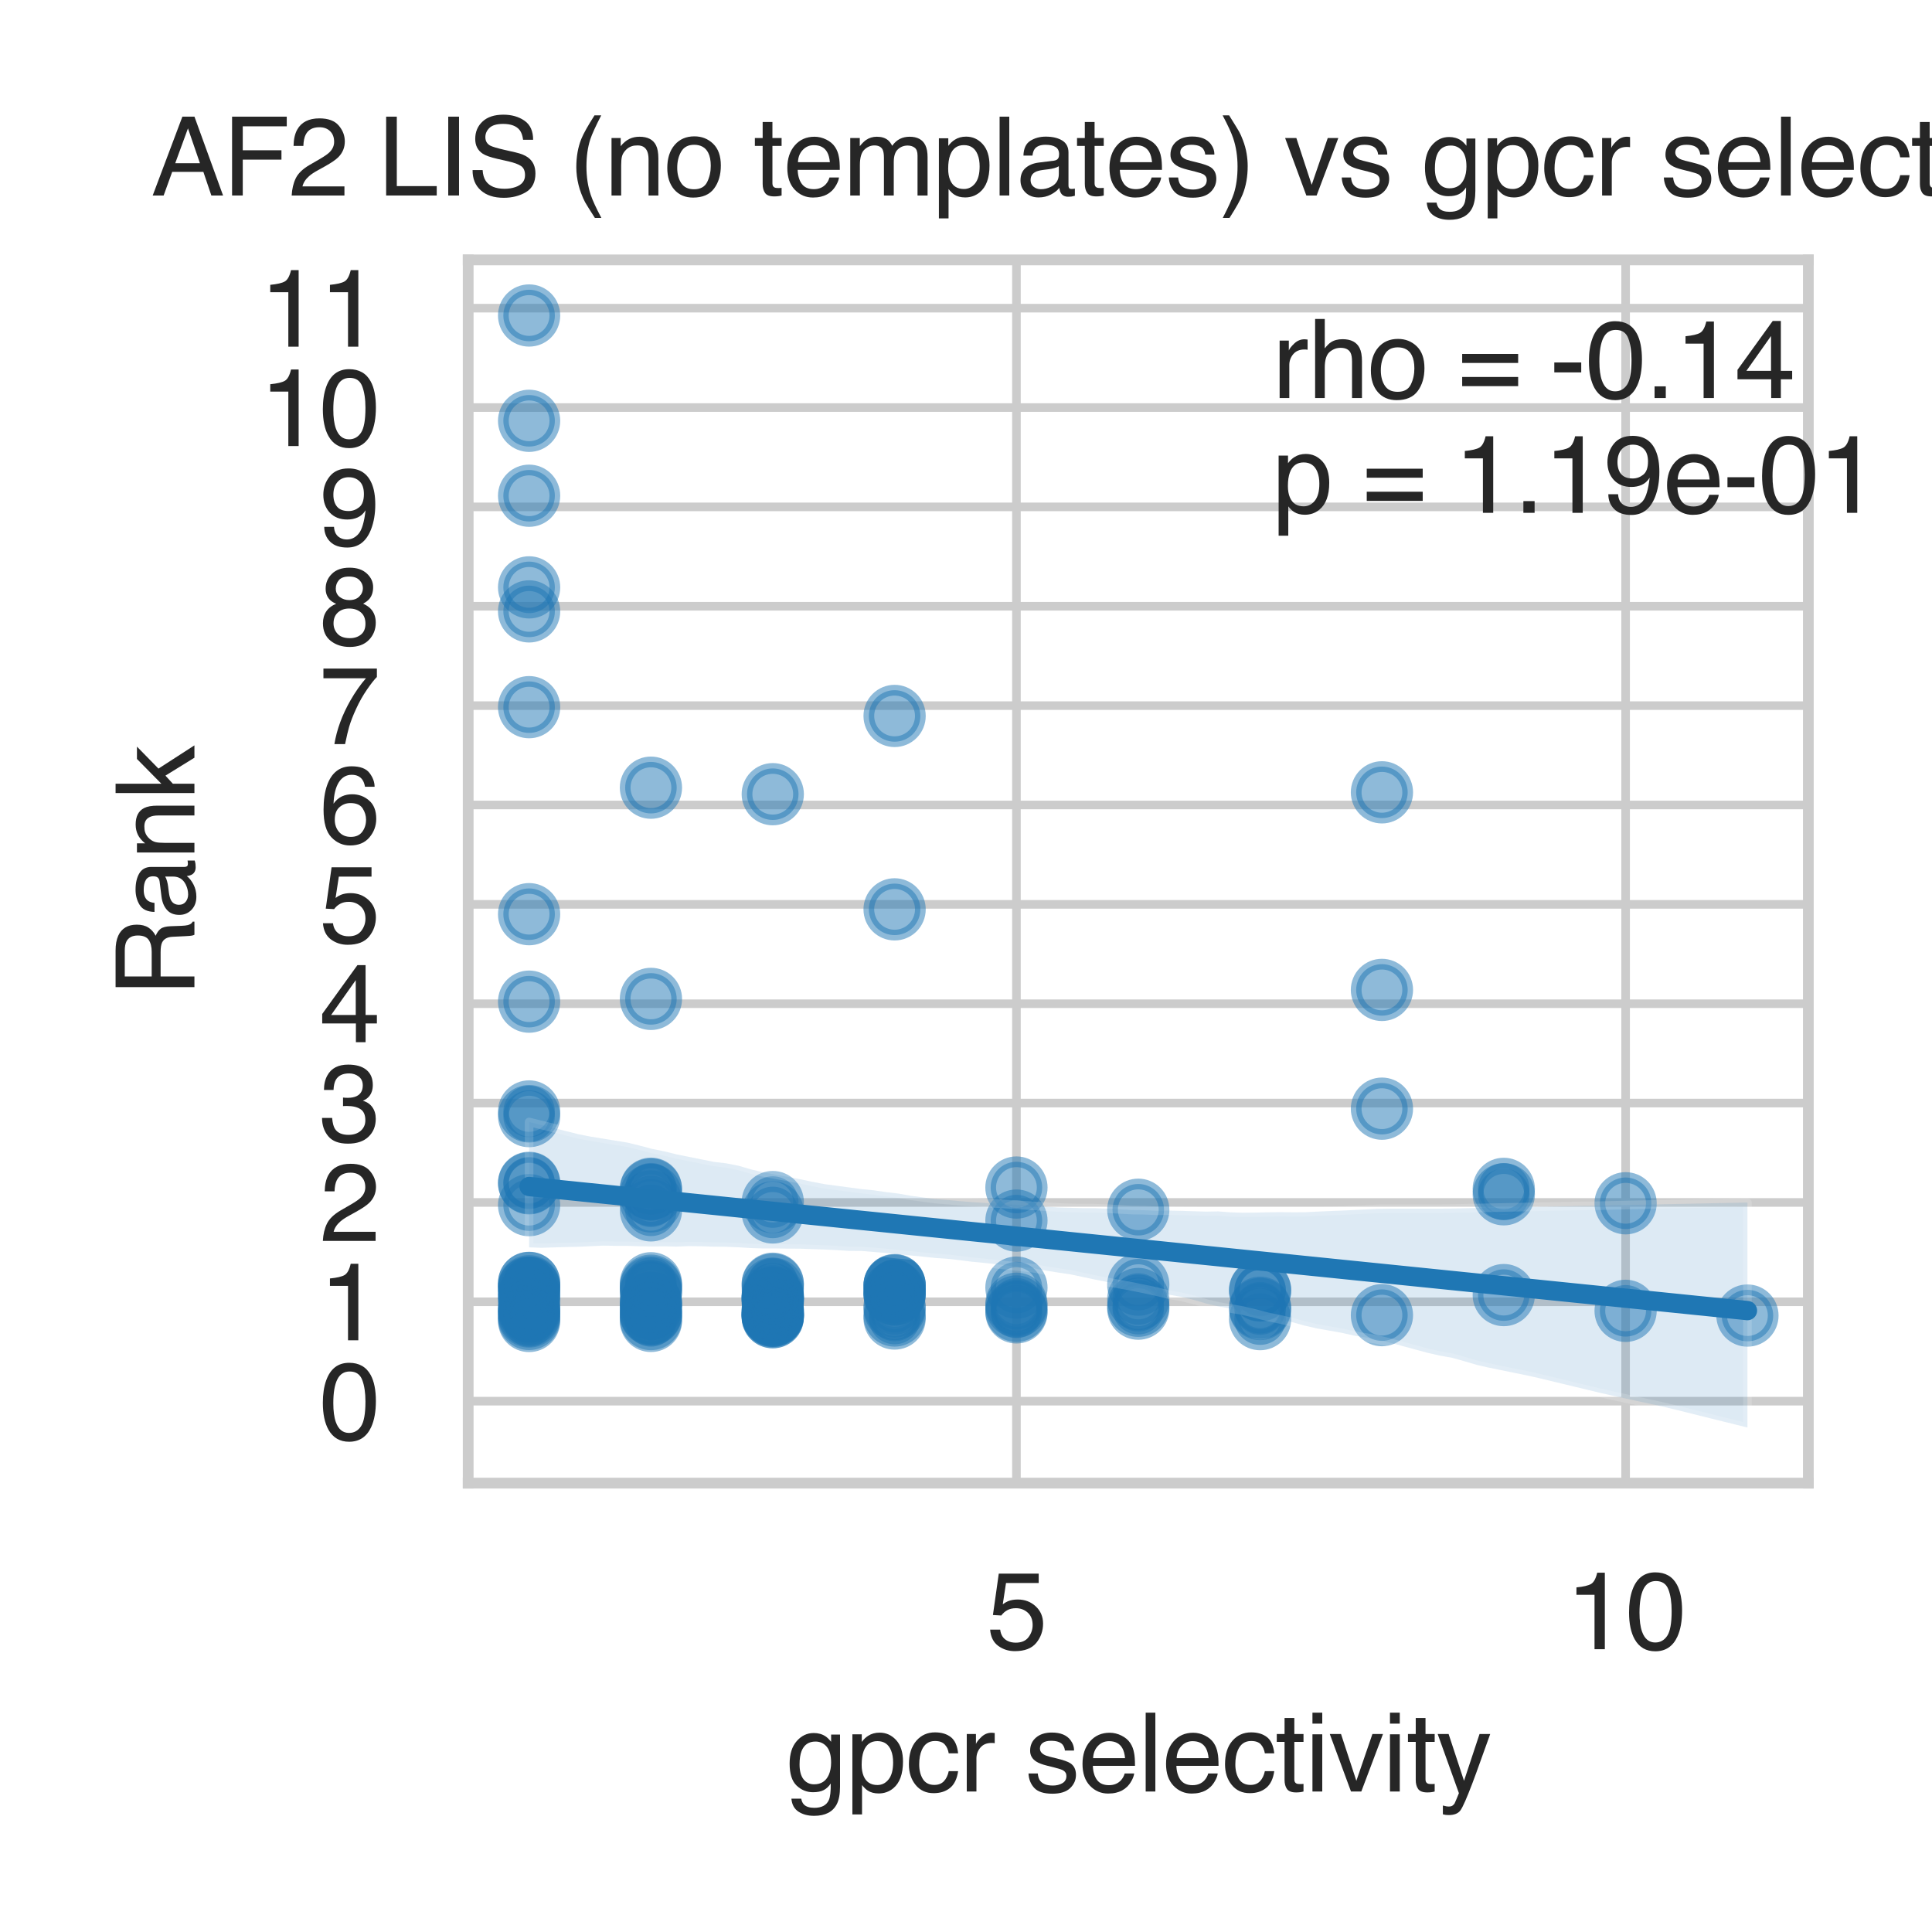 <?xml version="1.0" encoding="utf-8" standalone="no"?>
<!DOCTYPE svg PUBLIC "-//W3C//DTD SVG 1.1//EN"
  "http://www.w3.org/Graphics/SVG/1.1/DTD/svg11.dtd">
<svg xmlns:xlink="http://www.w3.org/1999/xlink" width="180pt" height="180pt" viewBox="0 0 180 180" xmlns="http://www.w3.org/2000/svg" version="1.1">
 <defs>
  <style type="text/css">*{stroke-linejoin: round; stroke-linecap: butt}</style>
 </defs>
 <g id="figure_1">
  <g id="patch_1">
   <path d="M 0 180 
L 180 180 
L 180 0 
L 0 0 
z
" style="fill: #ffffff"/>
  </g>
  <g id="axes_1">
   <g id="patch_2">
    <path d="M 43.62 138.18 
L 168.48 138.18 
L 168.48 24.214 
L 43.62 24.214 
z
" style="fill: #ffffff"/>
   </g>
   <g id="matplotlib.axis_1">
    <g id="xtick_1">
     <g id="line2d_1">
      <path d="M 94.699 138.18 
L 94.699 24.214 
" clip-path="url(#pa10f8cf3ff)" style="fill: none; stroke: #cccccc; stroke-width: 0.8; stroke-linecap: round"/>
     </g>
     <g id="text_1">
      <!-- 5 -->
      <g style="fill: #262626" transform="translate(91.919 153.653) scale(0.1 -0.1)">
       <defs>
        <path id="Helvetica-35" d="M 791 1141 
Q 847 659 1238 475 
Q 1438 381 1700 381 
Q 2200 381 2440 700 
Q 2681 1019 2681 1406 
Q 2681 1875 2395 2131 
Q 2109 2388 1709 2388 
Q 1419 2388 1211 2275 
Q 1003 2163 856 1963 
L 369 1991 
L 709 4400 
L 3034 4400 
L 3034 3856 
L 1131 3856 
L 941 2613 
Q 1097 2731 1238 2791 
Q 1488 2894 1816 2894 
Q 2431 2894 2859 2497 
Q 3288 2100 3288 1491 
Q 3288 856 2895 371 
Q 2503 -113 1644 -113 
Q 1097 -113 676 195 
Q 256 503 206 1141 
L 791 1141 
z
" transform="scale(0.016)"/>
       </defs>
       <use xlink:href="#Helvetica-35"/>
      </g>
     </g>
    </g>
    <g id="xtick_2">
     <g id="line2d_2">
      <path d="M 151.454 138.18 
L 151.454 24.214 
" clip-path="url(#pa10f8cf3ff)" style="fill: none; stroke: #cccccc; stroke-width: 0.8; stroke-linecap: round"/>
     </g>
     <g id="text_2">
      <!-- 10 -->
      <g style="fill: #262626" transform="translate(145.893 153.653) scale(0.1 -0.1)">
       <defs>
        <path id="Helvetica-31" d="M 613 3169 
L 613 3600 
Q 1222 3659 1462 3798 
Q 1703 3938 1822 4456 
L 2266 4456 
L 2266 0 
L 1666 0 
L 1666 3169 
L 613 3169 
z
" transform="scale(0.016)"/>
        <path id="Helvetica-30" d="M 1731 4475 
Q 2600 4475 2988 3759 
Q 3288 3206 3288 2244 
Q 3288 1331 3016 734 
Q 2622 -122 1728 -122 
Q 922 -122 528 578 
Q 200 1163 200 2147 
Q 200 2909 397 3456 
Q 766 4475 1731 4475 
z
M 1725 391 
Q 2163 391 2422 778 
Q 2681 1166 2681 2222 
Q 2681 2984 2493 3476 
Q 2306 3969 1766 3969 
Q 1269 3969 1039 3501 
Q 809 3034 809 2125 
Q 809 1441 956 1025 
Q 1181 391 1725 391 
z
" transform="scale(0.016)"/>
       </defs>
       <use xlink:href="#Helvetica-31"/>
       <use xlink:href="#Helvetica-30" transform="translate(55.615 0)"/>
      </g>
     </g>
    </g>
    <g id="text_3">
     <!-- gpcr selectivity -->
     <g style="fill: #262626" transform="translate(73.263 166.911) scale(0.1 -0.1)">
      <defs>
       <path id="Helvetica-67" d="M 1594 3406 
Q 1988 3406 2281 3213 
Q 2441 3103 2606 2894 
L 2606 3316 
L 3125 3316 
L 3125 272 
Q 3125 -366 2938 -734 
Q 2588 -1416 1616 -1416 
Q 1075 -1416 706 -1173 
Q 338 -931 294 -416 
L 866 -416 
Q 906 -641 1028 -763 
Q 1219 -950 1628 -950 
Q 2275 -950 2475 -494 
Q 2594 -225 2584 466 
Q 2416 209 2178 84 
Q 1941 -41 1550 -41 
Q 1006 -41 598 345 
Q 191 731 191 1622 
Q 191 2463 602 2934 
Q 1013 3406 1594 3406 
z
M 2606 1688 
Q 2606 2309 2350 2609 
Q 2094 2909 1697 2909 
Q 1103 2909 884 2353 
Q 769 2056 769 1575 
Q 769 1009 998 714 
Q 1228 419 1616 419 
Q 2222 419 2469 966 
Q 2606 1275 2606 1688 
z
M 1659 3428 
L 1659 3428 
z
" transform="scale(0.016)"/>
       <path id="Helvetica-70" d="M 1825 378 
Q 2219 378 2480 708 
Q 2741 1038 2741 1694 
Q 2741 2094 2625 2381 
Q 2406 2934 1825 2934 
Q 1241 2934 1025 2350 
Q 909 2038 909 1556 
Q 909 1169 1025 897 
Q 1244 378 1825 378 
z
M 369 3331 
L 916 3331 
L 916 2888 
Q 1084 3116 1284 3241 
Q 1569 3428 1953 3428 
Q 2522 3428 2919 2992 
Q 3316 2556 3316 1747 
Q 3316 653 2744 184 
Q 2381 -113 1900 -113 
Q 1522 -113 1266 53 
Q 1116 147 931 375 
L 931 -1334 
L 369 -1334 
L 369 3331 
z
" transform="scale(0.016)"/>
       <path id="Helvetica-63" d="M 1703 3444 
Q 2269 3444 2623 3169 
Q 2978 2894 3050 2222 
L 2503 2222 
Q 2453 2531 2275 2736 
Q 2097 2941 1703 2941 
Q 1166 2941 934 2416 
Q 784 2075 784 1575 
Q 784 1072 996 728 
Q 1209 384 1666 384 
Q 2016 384 2220 598 
Q 2425 813 2503 1184 
L 3050 1184 
Q 2956 519 2581 211 
Q 2206 -97 1622 -97 
Q 966 -97 575 383 
Q 184 863 184 1581 
Q 184 2463 612 2953 
Q 1041 3444 1703 3444 
z
M 1616 3428 
L 1616 3428 
z
" transform="scale(0.016)"/>
       <path id="Helvetica-72" d="M 428 3347 
L 963 3347 
L 963 2769 
Q 1028 2938 1284 3180 
Q 1541 3422 1875 3422 
Q 1891 3422 1928 3419 
Q 1966 3416 2056 3406 
L 2056 2813 
Q 2006 2822 1964 2825 
Q 1922 2828 1872 2828 
Q 1447 2828 1219 2554 
Q 991 2281 991 1925 
L 991 0 
L 428 0 
L 428 3347 
z
" transform="scale(0.016)"/>
       <path id="Helvetica-20" transform="scale(0.016)"/>
       <path id="Helvetica-73" d="M 747 1050 
Q 772 769 888 619 
Q 1100 347 1625 347 
Q 1938 347 2175 483 
Q 2413 619 2413 903 
Q 2413 1119 2222 1231 
Q 2100 1300 1741 1391 
L 1294 1503 
Q 866 1609 663 1741 
Q 300 1969 300 2372 
Q 300 2847 642 3140 
Q 984 3434 1563 3434 
Q 2319 3434 2653 2991 
Q 2863 2709 2856 2384 
L 2325 2384 
Q 2309 2575 2191 2731 
Q 1997 2953 1519 2953 
Q 1200 2953 1036 2831 
Q 872 2709 872 2509 
Q 872 2291 1088 2159 
Q 1213 2081 1456 2022 
L 1828 1931 
Q 2434 1784 2641 1647 
Q 2969 1431 2969 969 
Q 2969 522 2630 197 
Q 2291 -128 1597 -128 
Q 850 -128 539 211 
Q 228 550 206 1050 
L 747 1050 
z
M 1578 3428 
L 1578 3428 
z
" transform="scale(0.016)"/>
       <path id="Helvetica-65" d="M 1806 3422 
Q 2163 3422 2497 3255 
Q 2831 3088 3006 2822 
Q 3175 2569 3231 2231 
Q 3281 2000 3281 1494 
L 828 1494 
Q 844 984 1069 676 
Q 1294 369 1766 369 
Q 2206 369 2469 659 
Q 2619 828 2681 1050 
L 3234 1050 
Q 3213 866 3089 639 
Q 2966 413 2813 269 
Q 2556 19 2178 -69 
Q 1975 -119 1719 -119 
Q 1094 -119 659 336 
Q 225 791 225 1609 
Q 225 2416 662 2919 
Q 1100 3422 1806 3422 
z
M 2703 1941 
Q 2669 2306 2544 2525 
Q 2313 2931 1772 2931 
Q 1384 2931 1121 2651 
Q 859 2372 844 1941 
L 2703 1941 
z
M 1753 3428 
L 1753 3428 
z
" transform="scale(0.016)"/>
       <path id="Helvetica-6c" d="M 428 4591 
L 991 4591 
L 991 0 
L 428 0 
L 428 4591 
z
" transform="scale(0.016)"/>
       <path id="Helvetica-74" d="M 525 4281 
L 1094 4281 
L 1094 3347 
L 1628 3347 
L 1628 2888 
L 1094 2888 
L 1094 703 
Q 1094 528 1213 469 
Q 1278 434 1431 434 
Q 1472 434 1519 436 
Q 1566 438 1628 444 
L 1628 0 
Q 1531 -28 1426 -40 
Q 1322 -53 1200 -53 
Q 806 -53 665 148 
Q 525 350 525 672 
L 525 2888 
L 72 2888 
L 72 3347 
L 525 3347 
L 525 4281 
z
" transform="scale(0.016)"/>
       <path id="Helvetica-69" d="M 413 3331 
L 984 3331 
L 984 0 
L 413 0 
L 413 3331 
z
M 413 4591 
L 984 4591 
L 984 3953 
L 413 3953 
L 413 4591 
z
" transform="scale(0.016)"/>
       <path id="Helvetica-76" d="M 688 3347 
L 1581 622 
L 2516 3347 
L 3131 3347 
L 1869 0 
L 1269 0 
L 34 3347 
L 688 3347 
z
" transform="scale(0.016)"/>
       <path id="Helvetica-79" d="M 2503 3347 
L 3125 3347 
Q 3006 3025 2597 1878 
Q 2291 1016 2084 472 
Q 1597 -809 1397 -1090 
Q 1197 -1372 709 -1372 
Q 591 -1372 527 -1362 
Q 463 -1353 369 -1328 
L 369 -816 
Q 516 -856 581 -865 
Q 647 -875 697 -875 
Q 853 -875 926 -823 
Q 1000 -772 1050 -697 
Q 1066 -672 1162 -440 
Q 1259 -209 1303 -97 
L 66 3347 
L 703 3347 
L 1600 622 
L 2503 3347 
z
M 1597 3428 
L 1597 3428 
z
" transform="scale(0.016)"/>
      </defs>
      <use xlink:href="#Helvetica-67"/>
      <use xlink:href="#Helvetica-70" transform="translate(55.615 0)"/>
      <use xlink:href="#Helvetica-63" transform="translate(111.23 0)"/>
      <use xlink:href="#Helvetica-72" transform="translate(161.23 0)"/>
      <use xlink:href="#Helvetica-20" transform="translate(194.531 0)"/>
      <use xlink:href="#Helvetica-73" transform="translate(222.314 0)"/>
      <use xlink:href="#Helvetica-65" transform="translate(272.314 0)"/>
      <use xlink:href="#Helvetica-6c" transform="translate(327.93 0)"/>
      <use xlink:href="#Helvetica-65" transform="translate(350.146 0)"/>
      <use xlink:href="#Helvetica-63" transform="translate(405.762 0)"/>
      <use xlink:href="#Helvetica-74" transform="translate(455.762 0)"/>
      <use xlink:href="#Helvetica-69" transform="translate(483.545 0)"/>
      <use xlink:href="#Helvetica-76" transform="translate(505.762 0)"/>
      <use xlink:href="#Helvetica-69" transform="translate(555.762 0)"/>
      <use xlink:href="#Helvetica-74" transform="translate(577.979 0)"/>
      <use xlink:href="#Helvetica-79" transform="translate(605.762 0)"/>
     </g>
    </g>
   </g>
   <g id="matplotlib.axis_2">
    <g id="ytick_1">
     <g id="line2d_3">
      <path d="M 43.62 130.542 
L 168.48 130.542 
" clip-path="url(#pa10f8cf3ff)" style="fill: none; stroke: #cccccc; stroke-width: 0.8; stroke-linecap: round"/>
     </g>
     <g id="text_4">
      <!-- 0 -->
      <g style="fill: #262626" transform="translate(29.759 134.129) scale(0.1 -0.1)">
       <use xlink:href="#Helvetica-30"/>
      </g>
     </g>
    </g>
    <g id="ytick_2">
     <g id="line2d_4">
      <path d="M 43.62 121.285 
L 168.48 121.285 
" clip-path="url(#pa10f8cf3ff)" style="fill: none; stroke: #cccccc; stroke-width: 0.8; stroke-linecap: round"/>
     </g>
     <g id="text_5">
      <!-- 1 -->
      <g style="fill: #262626" transform="translate(29.759 124.872) scale(0.1 -0.1)">
       <use xlink:href="#Helvetica-31"/>
      </g>
     </g>
    </g>
    <g id="ytick_3">
     <g id="line2d_5">
      <path d="M 43.62 112.028 
L 168.48 112.028 
" clip-path="url(#pa10f8cf3ff)" style="fill: none; stroke: #cccccc; stroke-width: 0.8; stroke-linecap: round"/>
     </g>
     <g id="text_6">
      <!-- 2 -->
      <g style="fill: #262626" transform="translate(29.759 115.614) scale(0.1 -0.1)">
       <defs>
        <path id="Helvetica-32" d="M 200 0 
Q 231 578 439 1006 
Q 647 1434 1250 1784 
L 1850 2131 
Q 2253 2366 2416 2531 
Q 2672 2791 2672 3125 
Q 2672 3516 2437 3745 
Q 2203 3975 1813 3975 
Q 1234 3975 1013 3538 
Q 894 3303 881 2888 
L 309 2888 
Q 319 3472 525 3841 
Q 891 4491 1816 4491 
Q 2584 4491 2939 4075 
Q 3294 3659 3294 3150 
Q 3294 2613 2916 2231 
Q 2697 2009 2131 1694 
L 1703 1456 
Q 1397 1288 1222 1134 
Q 909 863 828 531 
L 3272 531 
L 3272 0 
L 200 0 
z
" transform="scale(0.016)"/>
       </defs>
       <use xlink:href="#Helvetica-32"/>
      </g>
     </g>
    </g>
    <g id="ytick_4">
     <g id="line2d_6">
      <path d="M 43.62 102.77 
L 168.48 102.77 
" clip-path="url(#pa10f8cf3ff)" style="fill: none; stroke: #cccccc; stroke-width: 0.8; stroke-linecap: round"/>
     </g>
     <g id="text_7">
      <!-- 3 -->
      <g style="fill: #262626" transform="translate(29.759 106.357) scale(0.1 -0.1)">
       <defs>
        <path id="Helvetica-33" d="M 1663 -122 
Q 869 -122 511 314 
Q 153 750 153 1375 
L 741 1375 
Q 778 941 903 744 
Q 1122 391 1694 391 
Q 2138 391 2406 628 
Q 2675 866 2675 1241 
Q 2675 1703 2392 1887 
Q 2109 2072 1606 2072 
Q 1550 2072 1492 2070 
Q 1434 2069 1375 2066 
L 1375 2563 
Q 1463 2553 1522 2550 
Q 1581 2547 1650 2547 
Q 1966 2547 2169 2647 
Q 2525 2822 2525 3272 
Q 2525 3606 2287 3787 
Q 2050 3969 1734 3969 
Q 1172 3969 956 3594 
Q 838 3388 822 3006 
L 266 3006 
Q 266 3506 466 3856 
Q 809 4481 1675 4481 
Q 2359 4481 2734 4176 
Q 3109 3872 3109 3294 
Q 3109 2881 2888 2625 
Q 2750 2466 2531 2375 
Q 2884 2278 3082 2001 
Q 3281 1725 3281 1325 
Q 3281 684 2859 281 
Q 2438 -122 1663 -122 
z
" transform="scale(0.016)"/>
       </defs>
       <use xlink:href="#Helvetica-33"/>
      </g>
     </g>
    </g>
    <g id="ytick_5">
     <g id="line2d_7">
      <path d="M 43.62 93.513 
L 168.48 93.513 
" clip-path="url(#pa10f8cf3ff)" style="fill: none; stroke: #cccccc; stroke-width: 0.8; stroke-linecap: round"/>
     </g>
     <g id="text_8">
      <!-- 4 -->
      <g style="fill: #262626" transform="translate(29.759 97.1) scale(0.1 -0.1)">
       <defs>
        <path id="Helvetica-34" d="M 2116 1584 
L 2116 3613 
L 681 1584 
L 2116 1584 
z
M 2125 0 
L 2125 1094 
L 163 1094 
L 163 1644 
L 2213 4488 
L 2688 4488 
L 2688 1584 
L 3347 1584 
L 3347 1094 
L 2688 1094 
L 2688 0 
L 2125 0 
z
" transform="scale(0.016)"/>
       </defs>
       <use xlink:href="#Helvetica-34"/>
      </g>
     </g>
    </g>
    <g id="ytick_6">
     <g id="line2d_8">
      <path d="M 43.62 84.256 
L 168.48 84.256 
" clip-path="url(#pa10f8cf3ff)" style="fill: none; stroke: #cccccc; stroke-width: 0.8; stroke-linecap: round"/>
     </g>
     <g id="text_9">
      <!-- 5 -->
      <g style="fill: #262626" transform="translate(29.759 87.842) scale(0.1 -0.1)">
       <use xlink:href="#Helvetica-35"/>
      </g>
     </g>
    </g>
    <g id="ytick_7">
     <g id="line2d_9">
      <path d="M 43.62 74.998 
L 168.48 74.998 
" clip-path="url(#pa10f8cf3ff)" style="fill: none; stroke: #cccccc; stroke-width: 0.8; stroke-linecap: round"/>
     </g>
     <g id="text_10">
      <!-- 6 -->
      <g style="fill: #262626" transform="translate(29.759 78.585) scale(0.1 -0.1)">
       <defs>
        <path id="Helvetica-36" d="M 1872 4494 
Q 2622 4494 2917 4105 
Q 3213 3716 3213 3303 
L 2656 3303 
Q 2606 3569 2497 3719 
Q 2294 4000 1881 4000 
Q 1409 4000 1131 3564 
Q 853 3128 822 2316 
Q 1016 2600 1309 2741 
Q 1578 2866 1909 2866 
Q 2472 2866 2890 2506 
Q 3309 2147 3309 1434 
Q 3309 825 2912 354 
Q 2516 -116 1781 -116 
Q 1153 -116 697 361 
Q 241 838 241 1966 
Q 241 2800 444 3381 
Q 834 4494 1872 4494 
z
M 1831 384 
Q 2275 384 2495 682 
Q 2716 981 2716 1388 
Q 2716 1731 2519 2042 
Q 2322 2353 1803 2353 
Q 1441 2353 1167 2112 
Q 894 1872 894 1388 
Q 894 963 1142 673 
Q 1391 384 1831 384 
z
" transform="scale(0.016)"/>
       </defs>
       <use xlink:href="#Helvetica-36"/>
      </g>
     </g>
    </g>
    <g id="ytick_8">
     <g id="line2d_10">
      <path d="M 43.62 65.741 
L 168.48 65.741 
" clip-path="url(#pa10f8cf3ff)" style="fill: none; stroke: #cccccc; stroke-width: 0.8; stroke-linecap: round"/>
     </g>
     <g id="text_11">
      <!-- 7 -->
      <g style="fill: #262626" transform="translate(29.759 69.328) scale(0.1 -0.1)">
       <defs>
        <path id="Helvetica-37" d="M 3347 4400 
L 3347 3909 
Q 3131 3700 2773 3181 
Q 2416 2663 2141 2063 
Q 1869 1478 1728 997 
Q 1638 688 1494 0 
L 872 0 
Q 1084 1281 1809 2550 
Q 2238 3294 2709 3834 
L 234 3834 
L 234 4400 
L 3347 4400 
z
" transform="scale(0.016)"/>
       </defs>
       <use xlink:href="#Helvetica-37"/>
      </g>
     </g>
    </g>
    <g id="ytick_9">
     <g id="line2d_11">
      <path d="M 43.62 56.484 
L 168.48 56.484 
" clip-path="url(#pa10f8cf3ff)" style="fill: none; stroke: #cccccc; stroke-width: 0.8; stroke-linecap: round"/>
     </g>
     <g id="text_12">
      <!-- 8 -->
      <g style="fill: #262626" transform="translate(29.759 60.07) scale(0.1 -0.1)">
       <defs>
        <path id="Helvetica-38" d="M 1741 2600 
Q 2113 2600 2322 2808 
Q 2531 3016 2531 3303 
Q 2531 3553 2331 3762 
Q 2131 3972 1722 3972 
Q 1316 3972 1134 3762 
Q 953 3553 953 3272 
Q 953 2956 1187 2778 
Q 1422 2600 1741 2600 
z
M 1775 384 
Q 2166 384 2423 595 
Q 2681 806 2681 1225 
Q 2681 1659 2415 1884 
Q 2150 2109 1734 2109 
Q 1331 2109 1076 1879 
Q 822 1650 822 1244 
Q 822 894 1055 639 
Q 1288 384 1775 384 
z
M 975 2384 
Q 741 2484 609 2619 
Q 363 2869 363 3269 
Q 363 3769 725 4128 
Q 1088 4488 1753 4488 
Q 2397 4488 2762 4148 
Q 3128 3809 3128 3356 
Q 3128 2938 2916 2678 
Q 2797 2531 2547 2391 
Q 2825 2263 2984 2097 
Q 3281 1784 3281 1284 
Q 3281 694 2884 283 
Q 2488 -128 1763 -128 
Q 1109 -128 657 226 
Q 206 581 206 1256 
Q 206 1653 400 1942 
Q 594 2231 975 2384 
z
" transform="scale(0.016)"/>
       </defs>
       <use xlink:href="#Helvetica-38"/>
      </g>
     </g>
    </g>
    <g id="ytick_10">
     <g id="line2d_12">
      <path d="M 43.62 47.226 
L 168.48 47.226 
" clip-path="url(#pa10f8cf3ff)" style="fill: none; stroke: #cccccc; stroke-width: 0.8; stroke-linecap: round"/>
     </g>
     <g id="text_13">
      <!-- 9 -->
      <g style="fill: #262626" transform="translate(29.759 50.813) scale(0.1 -0.1)">
       <defs>
        <path id="Helvetica-39" d="M 850 1081 
Q 875 616 1209 438 
Q 1381 344 1597 344 
Q 2000 344 2284 680 
Q 2569 1016 2688 2044 
Q 2500 1747 2223 1626 
Q 1947 1506 1628 1506 
Q 981 1506 604 1909 
Q 228 2313 228 2947 
Q 228 3556 600 4018 
Q 972 4481 1697 4481 
Q 2675 4481 3047 3600 
Q 3253 3116 3253 2388 
Q 3253 1566 3006 931 
Q 2597 -125 1619 -125 
Q 963 -125 622 219 
Q 281 563 281 1081 
L 850 1081 
z
M 1703 2000 
Q 2038 2000 2314 2220 
Q 2591 2441 2591 2991 
Q 2591 3484 2342 3726 
Q 2094 3969 1709 3969 
Q 1297 3969 1055 3692 
Q 813 3416 813 2953 
Q 813 2516 1025 2258 
Q 1238 2000 1703 2000 
z
" transform="scale(0.016)"/>
       </defs>
       <use xlink:href="#Helvetica-39"/>
      </g>
     </g>
    </g>
    <g id="ytick_11">
     <g id="line2d_13">
      <path d="M 43.62 37.969 
L 168.48 37.969 
" clip-path="url(#pa10f8cf3ff)" style="fill: none; stroke: #cccccc; stroke-width: 0.8; stroke-linecap: round"/>
     </g>
     <g id="text_14">
      <!-- 10 -->
      <g style="fill: #262626" transform="translate(24.198 41.556) scale(0.1 -0.1)">
       <use xlink:href="#Helvetica-31"/>
       <use xlink:href="#Helvetica-30" transform="translate(55.615 0)"/>
      </g>
     </g>
    </g>
    <g id="ytick_12">
     <g id="line2d_14">
      <path d="M 43.62 28.712 
L 168.48 28.712 
" clip-path="url(#pa10f8cf3ff)" style="fill: none; stroke: #cccccc; stroke-width: 0.8; stroke-linecap: round"/>
     </g>
     <g id="text_15">
      <!-- 11 -->
      <g style="fill: #262626" transform="translate(24.198 32.298) scale(0.1 -0.1)">
       <use xlink:href="#Helvetica-31"/>
       <use xlink:href="#Helvetica-31" transform="translate(55.615 0)"/>
      </g>
     </g>
    </g>
    <g id="text_16">
     <!-- Rank -->
     <g style="fill: #262626" transform="translate(18.114 92.869) rotate(-90) scale(0.1 -0.1)">
      <defs>
       <path id="Helvetica-52" d="M 2622 2488 
Q 3059 2488 3314 2663 
Q 3569 2838 3569 3294 
Q 3569 3784 3213 3963 
Q 3022 4056 2703 4056 
L 1184 4056 
L 1184 2488 
L 2622 2488 
z
M 563 4591 
L 2688 4591 
Q 3213 4591 3553 4438 
Q 4200 4144 4200 3353 
Q 4200 2941 4029 2678 
Q 3859 2416 3553 2256 
Q 3822 2147 3958 1969 
Q 4094 1791 4109 1391 
L 4131 775 
Q 4141 513 4175 384 
Q 4231 166 4375 103 
L 4375 0 
L 3613 0 
Q 3581 59 3562 153 
Q 3544 247 3531 516 
L 3494 1281 
Q 3472 1731 3159 1884 
Q 2981 1969 2600 1969 
L 1184 1969 
L 1184 0 
L 563 0 
L 563 4591 
z
" transform="scale(0.016)"/>
       <path id="Helvetica-61" d="M 844 891 
Q 844 647 1022 506 
Q 1200 366 1444 366 
Q 1741 366 2019 503 
Q 2488 731 2488 1250 
L 2488 1703 
Q 2384 1638 2221 1594 
Q 2059 1550 1903 1531 
L 1563 1488 
Q 1256 1447 1103 1359 
Q 844 1213 844 891 
z
M 2206 2028 
Q 2400 2053 2466 2191 
Q 2503 2266 2503 2406 
Q 2503 2694 2298 2823 
Q 2094 2953 1713 2953 
Q 1272 2953 1088 2716 
Q 984 2584 953 2325 
L 428 2325 
Q 444 2944 830 3186 
Q 1216 3428 1725 3428 
Q 2316 3428 2684 3203 
Q 3050 2978 3050 2503 
L 3050 575 
Q 3050 488 3086 434 
Q 3122 381 3238 381 
Q 3275 381 3322 386 
Q 3369 391 3422 400 
L 3422 -16 
Q 3291 -53 3222 -62 
Q 3153 -72 3034 -72 
Q 2744 -72 2613 134 
Q 2544 244 2516 444 
Q 2344 219 2022 53 
Q 1700 -113 1313 -113 
Q 847 -113 551 170 
Q 256 453 256 878 
Q 256 1344 547 1600 
Q 838 1856 1309 1916 
L 2206 2028 
z
M 1741 3428 
L 1741 3428 
z
" transform="scale(0.016)"/>
       <path id="Helvetica-6e" d="M 413 3347 
L 947 3347 
L 947 2872 
Q 1184 3166 1450 3294 
Q 1716 3422 2041 3422 
Q 2753 3422 3003 2925 
Q 3141 2653 3141 2147 
L 3141 0 
L 2569 0 
L 2569 2109 
Q 2569 2416 2478 2603 
Q 2328 2916 1934 2916 
Q 1734 2916 1606 2875 
Q 1375 2806 1200 2600 
Q 1059 2434 1017 2257 
Q 975 2081 975 1753 
L 975 0 
L 413 0 
L 413 3347 
z
M 1734 3428 
L 1734 3428 
z
" transform="scale(0.016)"/>
       <path id="Helvetica-6b" d="M 400 4591 
L 941 4591 
L 941 1925 
L 2384 3347 
L 3103 3347 
L 1822 2094 
L 3175 0 
L 2456 0 
L 1413 1688 
L 941 1256 
L 941 0 
L 400 0 
L 400 4591 
z
" transform="scale(0.016)"/>
      </defs>
      <use xlink:href="#Helvetica-52"/>
      <use xlink:href="#Helvetica-61" transform="translate(72.217 0)"/>
      <use xlink:href="#Helvetica-6e" transform="translate(127.832 0)"/>
      <use xlink:href="#Helvetica-6b" transform="translate(183.447 0)"/>
     </g>
    </g>
   </g>
   <g id="PathCollection_1">
    <defs>
     <path id="m8337bbb73a" d="M 0 2.4 
C 0.636 2.4 1.247 2.147 1.697 1.697 
C 2.147 1.247 2.4 0.636 2.4 0 
C 2.4 -0.636 2.147 -1.247 1.697 -1.697 
C 1.247 -2.147 0.636 -2.4 0 -2.4 
C -0.636 -2.4 -1.247 -2.147 -1.697 -1.697 
C -2.147 -1.247 -2.4 -0.636 -2.4 0 
C -2.4 0.636 -2.147 1.247 -1.697 1.697 
C -1.247 2.147 -0.636 2.4 0 2.4 
z
" style="stroke: #1f77b4; stroke-opacity: 0.5"/>
    </defs>
    <g clip-path="url(#pa10f8cf3ff)">
     <use xlink:href="#m8337bbb73a" x="71.997" y="122.596" style="fill: #1f77b4; fill-opacity: 0.5; stroke: #1f77b4; stroke-opacity: 0.5"/>
     <use xlink:href="#m8337bbb73a" x="71.997" y="120.058" style="fill: #1f77b4; fill-opacity: 0.5; stroke: #1f77b4; stroke-opacity: 0.5"/>
     <use xlink:href="#m8337bbb73a" x="60.646" y="119.941" style="fill: #1f77b4; fill-opacity: 0.5; stroke: #1f77b4; stroke-opacity: 0.5"/>
     <use xlink:href="#m8337bbb73a" x="71.997" y="120.901" style="fill: #1f77b4; fill-opacity: 0.5; stroke: #1f77b4; stroke-opacity: 0.5"/>
     <use xlink:href="#m8337bbb73a" x="140.103" y="120.66" style="fill: #1f77b4; fill-opacity: 0.5; stroke: #1f77b4; stroke-opacity: 0.5"/>
     <use xlink:href="#m8337bbb73a" x="83.348" y="120.624" style="fill: #1f77b4; fill-opacity: 0.5; stroke: #1f77b4; stroke-opacity: 0.5"/>
     <use xlink:href="#m8337bbb73a" x="71.997" y="112.959" style="fill: #1f77b4; fill-opacity: 0.5; stroke: #1f77b4; stroke-opacity: 0.5"/>
     <use xlink:href="#m8337bbb73a" x="71.997" y="121.005" style="fill: #1f77b4; fill-opacity: 0.5; stroke: #1f77b4; stroke-opacity: 0.5"/>
     <use xlink:href="#m8337bbb73a" x="49.295" y="119.535" style="fill: #1f77b4; fill-opacity: 0.5; stroke: #1f77b4; stroke-opacity: 0.5"/>
     <use xlink:href="#m8337bbb73a" x="94.699" y="119.965" style="fill: #1f77b4; fill-opacity: 0.5; stroke: #1f77b4; stroke-opacity: 0.5"/>
     <use xlink:href="#m8337bbb73a" x="60.646" y="122.325" style="fill: #1f77b4; fill-opacity: 0.5; stroke: #1f77b4; stroke-opacity: 0.5"/>
     <use xlink:href="#m8337bbb73a" x="60.646" y="121.394" style="fill: #1f77b4; fill-opacity: 0.5; stroke: #1f77b4; stroke-opacity: 0.5"/>
     <use xlink:href="#m8337bbb73a" x="60.646" y="119.559" style="fill: #1f77b4; fill-opacity: 0.5; stroke: #1f77b4; stroke-opacity: 0.5"/>
     <use xlink:href="#m8337bbb73a" x="71.997" y="122.201" style="fill: #1f77b4; fill-opacity: 0.5; stroke: #1f77b4; stroke-opacity: 0.5"/>
     <use xlink:href="#m8337bbb73a" x="60.646" y="122.486" style="fill: #1f77b4; fill-opacity: 0.5; stroke: #1f77b4; stroke-opacity: 0.5"/>
     <use xlink:href="#m8337bbb73a" x="128.752" y="92.228" style="fill: #1f77b4; fill-opacity: 0.5; stroke: #1f77b4; stroke-opacity: 0.5"/>
     <use xlink:href="#m8337bbb73a" x="60.646" y="120.456" style="fill: #1f77b4; fill-opacity: 0.5; stroke: #1f77b4; stroke-opacity: 0.5"/>
     <use xlink:href="#m8337bbb73a" x="71.997" y="122.046" style="fill: #1f77b4; fill-opacity: 0.5; stroke: #1f77b4; stroke-opacity: 0.5"/>
     <use xlink:href="#m8337bbb73a" x="71.997" y="120.6" style="fill: #1f77b4; fill-opacity: 0.5; stroke: #1f77b4; stroke-opacity: 0.5"/>
     <use xlink:href="#m8337bbb73a" x="71.997" y="122.567" style="fill: #1f77b4; fill-opacity: 0.5; stroke: #1f77b4; stroke-opacity: 0.5"/>
     <use xlink:href="#m8337bbb73a" x="71.997" y="120.775" style="fill: #1f77b4; fill-opacity: 0.5; stroke: #1f77b4; stroke-opacity: 0.5"/>
     <use xlink:href="#m8337bbb73a" x="49.295" y="121.851" style="fill: #1f77b4; fill-opacity: 0.5; stroke: #1f77b4; stroke-opacity: 0.5"/>
     <use xlink:href="#m8337bbb73a" x="94.699" y="113.72" style="fill: #1f77b4; fill-opacity: 0.5; stroke: #1f77b4; stroke-opacity: 0.5"/>
     <use xlink:href="#m8337bbb73a" x="60.646" y="121.407" style="fill: #1f77b4; fill-opacity: 0.5; stroke: #1f77b4; stroke-opacity: 0.5"/>
     <use xlink:href="#m8337bbb73a" x="60.646" y="123.067" style="fill: #1f77b4; fill-opacity: 0.5; stroke: #1f77b4; stroke-opacity: 0.5"/>
     <use xlink:href="#m8337bbb73a" x="71.997" y="122.387" style="fill: #1f77b4; fill-opacity: 0.5; stroke: #1f77b4; stroke-opacity: 0.5"/>
     <use xlink:href="#m8337bbb73a" x="83.348" y="119.756" style="fill: #1f77b4; fill-opacity: 0.5; stroke: #1f77b4; stroke-opacity: 0.5"/>
     <use xlink:href="#m8337bbb73a" x="71.997" y="111.993" style="fill: #1f77b4; fill-opacity: 0.5; stroke: #1f77b4; stroke-opacity: 0.5"/>
     <use xlink:href="#m8337bbb73a" x="140.103" y="110.763" style="fill: #1f77b4; fill-opacity: 0.5; stroke: #1f77b4; stroke-opacity: 0.5"/>
     <use xlink:href="#m8337bbb73a" x="106.05" y="121.023" style="fill: #1f77b4; fill-opacity: 0.5; stroke: #1f77b4; stroke-opacity: 0.5"/>
     <use xlink:href="#m8337bbb73a" x="106.05" y="119.688" style="fill: #1f77b4; fill-opacity: 0.5; stroke: #1f77b4; stroke-opacity: 0.5"/>
     <use xlink:href="#m8337bbb73a" x="49.295" y="119.521" style="fill: #1f77b4; fill-opacity: 0.5; stroke: #1f77b4; stroke-opacity: 0.5"/>
     <use xlink:href="#m8337bbb73a" x="71.997" y="122.725" style="fill: #1f77b4; fill-opacity: 0.5; stroke: #1f77b4; stroke-opacity: 0.5"/>
     <use xlink:href="#m8337bbb73a" x="71.997" y="121.994" style="fill: #1f77b4; fill-opacity: 0.5; stroke: #1f77b4; stroke-opacity: 0.5"/>
     <use xlink:href="#m8337bbb73a" x="49.295" y="119.977" style="fill: #1f77b4; fill-opacity: 0.5; stroke: #1f77b4; stroke-opacity: 0.5"/>
     <use xlink:href="#m8337bbb73a" x="60.646" y="110.75" style="fill: #1f77b4; fill-opacity: 0.5; stroke: #1f77b4; stroke-opacity: 0.5"/>
     <use xlink:href="#m8337bbb73a" x="49.295" y="121.293" style="fill: #1f77b4; fill-opacity: 0.5; stroke: #1f77b4; stroke-opacity: 0.5"/>
     <use xlink:href="#m8337bbb73a" x="151.454" y="122.127" style="fill: #1f77b4; fill-opacity: 0.5; stroke: #1f77b4; stroke-opacity: 0.5"/>
     <use xlink:href="#m8337bbb73a" x="71.997" y="122.371" style="fill: #1f77b4; fill-opacity: 0.5; stroke: #1f77b4; stroke-opacity: 0.5"/>
     <use xlink:href="#m8337bbb73a" x="60.646" y="121.352" style="fill: #1f77b4; fill-opacity: 0.5; stroke: #1f77b4; stroke-opacity: 0.5"/>
     <use xlink:href="#m8337bbb73a" x="83.348" y="121.953" style="fill: #1f77b4; fill-opacity: 0.5; stroke: #1f77b4; stroke-opacity: 0.5"/>
     <use xlink:href="#m8337bbb73a" x="71.997" y="121.268" style="fill: #1f77b4; fill-opacity: 0.5; stroke: #1f77b4; stroke-opacity: 0.5"/>
     <use xlink:href="#m8337bbb73a" x="151.454" y="112.106" style="fill: #1f77b4; fill-opacity: 0.5; stroke: #1f77b4; stroke-opacity: 0.5"/>
     <use xlink:href="#m8337bbb73a" x="71.997" y="119.599" style="fill: #1f77b4; fill-opacity: 0.5; stroke: #1f77b4; stroke-opacity: 0.5"/>
     <use xlink:href="#m8337bbb73a" x="83.348" y="119.722" style="fill: #1f77b4; fill-opacity: 0.5; stroke: #1f77b4; stroke-opacity: 0.5"/>
     <use xlink:href="#m8337bbb73a" x="71.997" y="122.603" style="fill: #1f77b4; fill-opacity: 0.5; stroke: #1f77b4; stroke-opacity: 0.5"/>
     <use xlink:href="#m8337bbb73a" x="71.997" y="119.674" style="fill: #1f77b4; fill-opacity: 0.5; stroke: #1f77b4; stroke-opacity: 0.5"/>
     <use xlink:href="#m8337bbb73a" x="83.348" y="119.814" style="fill: #1f77b4; fill-opacity: 0.5; stroke: #1f77b4; stroke-opacity: 0.5"/>
     <use xlink:href="#m8337bbb73a" x="117.401" y="120.197" style="fill: #1f77b4; fill-opacity: 0.5; stroke: #1f77b4; stroke-opacity: 0.5"/>
     <use xlink:href="#m8337bbb73a" x="117.401" y="122.9" style="fill: #1f77b4; fill-opacity: 0.5; stroke: #1f77b4; stroke-opacity: 0.5"/>
     <use xlink:href="#m8337bbb73a" x="49.295" y="120.702" style="fill: #1f77b4; fill-opacity: 0.5; stroke: #1f77b4; stroke-opacity: 0.5"/>
     <use xlink:href="#m8337bbb73a" x="60.646" y="111.931" style="fill: #1f77b4; fill-opacity: 0.5; stroke: #1f77b4; stroke-opacity: 0.5"/>
     <use xlink:href="#m8337bbb73a" x="60.646" y="122.892" style="fill: #1f77b4; fill-opacity: 0.5; stroke: #1f77b4; stroke-opacity: 0.5"/>
     <use xlink:href="#m8337bbb73a" x="162.805" y="122.568" style="fill: #1f77b4; fill-opacity: 0.5; stroke: #1f77b4; stroke-opacity: 0.5"/>
     <use xlink:href="#m8337bbb73a" x="83.348" y="66.703" style="fill: #1f77b4; fill-opacity: 0.5; stroke: #1f77b4; stroke-opacity: 0.5"/>
     <use xlink:href="#m8337bbb73a" x="83.348" y="120.571" style="fill: #1f77b4; fill-opacity: 0.5; stroke: #1f77b4; stroke-opacity: 0.5"/>
     <use xlink:href="#m8337bbb73a" x="60.646" y="119.786" style="fill: #1f77b4; fill-opacity: 0.5; stroke: #1f77b4; stroke-opacity: 0.5"/>
     <use xlink:href="#m8337bbb73a" x="71.997" y="121.001" style="fill: #1f77b4; fill-opacity: 0.5; stroke: #1f77b4; stroke-opacity: 0.5"/>
     <use xlink:href="#m8337bbb73a" x="49.295" y="120.967" style="fill: #1f77b4; fill-opacity: 0.5; stroke: #1f77b4; stroke-opacity: 0.5"/>
     <use xlink:href="#m8337bbb73a" x="83.348" y="122.843" style="fill: #1f77b4; fill-opacity: 0.5; stroke: #1f77b4; stroke-opacity: 0.5"/>
     <use xlink:href="#m8337bbb73a" x="60.646" y="122.419" style="fill: #1f77b4; fill-opacity: 0.5; stroke: #1f77b4; stroke-opacity: 0.5"/>
     <use xlink:href="#m8337bbb73a" x="49.295" y="120.598" style="fill: #1f77b4; fill-opacity: 0.5; stroke: #1f77b4; stroke-opacity: 0.5"/>
     <use xlink:href="#m8337bbb73a" x="49.295" y="122.478" style="fill: #1f77b4; fill-opacity: 0.5; stroke: #1f77b4; stroke-opacity: 0.5"/>
     <use xlink:href="#m8337bbb73a" x="117.401" y="121.958" style="fill: #1f77b4; fill-opacity: 0.5; stroke: #1f77b4; stroke-opacity: 0.5"/>
     <use xlink:href="#m8337bbb73a" x="117.401" y="121.836" style="fill: #1f77b4; fill-opacity: 0.5; stroke: #1f77b4; stroke-opacity: 0.5"/>
     <use xlink:href="#m8337bbb73a" x="49.295" y="120.238" style="fill: #1f77b4; fill-opacity: 0.5; stroke: #1f77b4; stroke-opacity: 0.5"/>
     <use xlink:href="#m8337bbb73a" x="49.295" y="56.962" style="fill: #1f77b4; fill-opacity: 0.5; stroke: #1f77b4; stroke-opacity: 0.5"/>
     <use xlink:href="#m8337bbb73a" x="71.997" y="121.384" style="fill: #1f77b4; fill-opacity: 0.5; stroke: #1f77b4; stroke-opacity: 0.5"/>
     <use xlink:href="#m8337bbb73a" x="83.348" y="122.562" style="fill: #1f77b4; fill-opacity: 0.5; stroke: #1f77b4; stroke-opacity: 0.5"/>
     <use xlink:href="#m8337bbb73a" x="60.646" y="120.289" style="fill: #1f77b4; fill-opacity: 0.5; stroke: #1f77b4; stroke-opacity: 0.5"/>
     <use xlink:href="#m8337bbb73a" x="60.646" y="73.386" style="fill: #1f77b4; fill-opacity: 0.5; stroke: #1f77b4; stroke-opacity: 0.5"/>
     <use xlink:href="#m8337bbb73a" x="49.295" y="122.222" style="fill: #1f77b4; fill-opacity: 0.5; stroke: #1f77b4; stroke-opacity: 0.5"/>
     <use xlink:href="#m8337bbb73a" x="128.752" y="73.819" style="fill: #1f77b4; fill-opacity: 0.5; stroke: #1f77b4; stroke-opacity: 0.5"/>
     <use xlink:href="#m8337bbb73a" x="117.401" y="120.235" style="fill: #1f77b4; fill-opacity: 0.5; stroke: #1f77b4; stroke-opacity: 0.5"/>
     <use xlink:href="#m8337bbb73a" x="60.646" y="111.322" style="fill: #1f77b4; fill-opacity: 0.5; stroke: #1f77b4; stroke-opacity: 0.5"/>
     <use xlink:href="#m8337bbb73a" x="83.348" y="120.388" style="fill: #1f77b4; fill-opacity: 0.5; stroke: #1f77b4; stroke-opacity: 0.5"/>
     <use xlink:href="#m8337bbb73a" x="71.997" y="122.47" style="fill: #1f77b4; fill-opacity: 0.5; stroke: #1f77b4; stroke-opacity: 0.5"/>
     <use xlink:href="#m8337bbb73a" x="49.295" y="119.957" style="fill: #1f77b4; fill-opacity: 0.5; stroke: #1f77b4; stroke-opacity: 0.5"/>
     <use xlink:href="#m8337bbb73a" x="49.295" y="122.654" style="fill: #1f77b4; fill-opacity: 0.5; stroke: #1f77b4; stroke-opacity: 0.5"/>
     <use xlink:href="#m8337bbb73a" x="49.295" y="123.073" style="fill: #1f77b4; fill-opacity: 0.5; stroke: #1f77b4; stroke-opacity: 0.5"/>
     <use xlink:href="#m8337bbb73a" x="106.05" y="112.709" style="fill: #1f77b4; fill-opacity: 0.5; stroke: #1f77b4; stroke-opacity: 0.5"/>
     <use xlink:href="#m8337bbb73a" x="49.295" y="29.394" style="fill: #1f77b4; fill-opacity: 0.5; stroke: #1f77b4; stroke-opacity: 0.5"/>
     <use xlink:href="#m8337bbb73a" x="49.295" y="110.248" style="fill: #1f77b4; fill-opacity: 0.5; stroke: #1f77b4; stroke-opacity: 0.5"/>
     <use xlink:href="#m8337bbb73a" x="71.997" y="73.993" style="fill: #1f77b4; fill-opacity: 0.5; stroke: #1f77b4; stroke-opacity: 0.5"/>
     <use xlink:href="#m8337bbb73a" x="71.997" y="120.931" style="fill: #1f77b4; fill-opacity: 0.5; stroke: #1f77b4; stroke-opacity: 0.5"/>
     <use xlink:href="#m8337bbb73a" x="128.752" y="103.292" style="fill: #1f77b4; fill-opacity: 0.5; stroke: #1f77b4; stroke-opacity: 0.5"/>
     <use xlink:href="#m8337bbb73a" x="60.646" y="112.766" style="fill: #1f77b4; fill-opacity: 0.5; stroke: #1f77b4; stroke-opacity: 0.5"/>
     <use xlink:href="#m8337bbb73a" x="60.646" y="121.961" style="fill: #1f77b4; fill-opacity: 0.5; stroke: #1f77b4; stroke-opacity: 0.5"/>
     <use xlink:href="#m8337bbb73a" x="94.699" y="121.466" style="fill: #1f77b4; fill-opacity: 0.5; stroke: #1f77b4; stroke-opacity: 0.5"/>
     <use xlink:href="#m8337bbb73a" x="60.646" y="121.775" style="fill: #1f77b4; fill-opacity: 0.5; stroke: #1f77b4; stroke-opacity: 0.5"/>
     <use xlink:href="#m8337bbb73a" x="49.295" y="54.724" style="fill: #1f77b4; fill-opacity: 0.5; stroke: #1f77b4; stroke-opacity: 0.5"/>
     <use xlink:href="#m8337bbb73a" x="49.295" y="93.322" style="fill: #1f77b4; fill-opacity: 0.5; stroke: #1f77b4; stroke-opacity: 0.5"/>
     <use xlink:href="#m8337bbb73a" x="60.646" y="93.064" style="fill: #1f77b4; fill-opacity: 0.5; stroke: #1f77b4; stroke-opacity: 0.5"/>
     <use xlink:href="#m8337bbb73a" x="83.348" y="119.762" style="fill: #1f77b4; fill-opacity: 0.5; stroke: #1f77b4; stroke-opacity: 0.5"/>
     <use xlink:href="#m8337bbb73a" x="140.103" y="111.271" style="fill: #1f77b4; fill-opacity: 0.5; stroke: #1f77b4; stroke-opacity: 0.5"/>
     <use xlink:href="#m8337bbb73a" x="128.752" y="122.53" style="fill: #1f77b4; fill-opacity: 0.5; stroke: #1f77b4; stroke-opacity: 0.5"/>
     <use xlink:href="#m8337bbb73a" x="49.295" y="65.885" style="fill: #1f77b4; fill-opacity: 0.5; stroke: #1f77b4; stroke-opacity: 0.5"/>
     <use xlink:href="#m8337bbb73a" x="83.348" y="120.323" style="fill: #1f77b4; fill-opacity: 0.5; stroke: #1f77b4; stroke-opacity: 0.5"/>
     <use xlink:href="#m8337bbb73a" x="49.295" y="103.551" style="fill: #1f77b4; fill-opacity: 0.5; stroke: #1f77b4; stroke-opacity: 0.5"/>
     <use xlink:href="#m8337bbb73a" x="60.646" y="110.818" style="fill: #1f77b4; fill-opacity: 0.5; stroke: #1f77b4; stroke-opacity: 0.5"/>
     <use xlink:href="#m8337bbb73a" x="49.295" y="110.199" style="fill: #1f77b4; fill-opacity: 0.5; stroke: #1f77b4; stroke-opacity: 0.5"/>
     <use xlink:href="#m8337bbb73a" x="49.295" y="112.281" style="fill: #1f77b4; fill-opacity: 0.5; stroke: #1f77b4; stroke-opacity: 0.5"/>
     <use xlink:href="#m8337bbb73a" x="83.348" y="84.722" style="fill: #1f77b4; fill-opacity: 0.5; stroke: #1f77b4; stroke-opacity: 0.5"/>
     <use xlink:href="#m8337bbb73a" x="49.295" y="39.206" style="fill: #1f77b4; fill-opacity: 0.5; stroke: #1f77b4; stroke-opacity: 0.5"/>
     <use xlink:href="#m8337bbb73a" x="49.295" y="46.186" style="fill: #1f77b4; fill-opacity: 0.5; stroke: #1f77b4; stroke-opacity: 0.5"/>
     <use xlink:href="#m8337bbb73a" x="49.295" y="122.883" style="fill: #1f77b4; fill-opacity: 0.5; stroke: #1f77b4; stroke-opacity: 0.5"/>
     <use xlink:href="#m8337bbb73a" x="71.997" y="122.31" style="fill: #1f77b4; fill-opacity: 0.5; stroke: #1f77b4; stroke-opacity: 0.5"/>
     <use xlink:href="#m8337bbb73a" x="49.295" y="119.833" style="fill: #1f77b4; fill-opacity: 0.5; stroke: #1f77b4; stroke-opacity: 0.5"/>
     <use xlink:href="#m8337bbb73a" x="71.997" y="122.531" style="fill: #1f77b4; fill-opacity: 0.5; stroke: #1f77b4; stroke-opacity: 0.5"/>
     <use xlink:href="#m8337bbb73a" x="49.295" y="121.974" style="fill: #1f77b4; fill-opacity: 0.5; stroke: #1f77b4; stroke-opacity: 0.5"/>
     <use xlink:href="#m8337bbb73a" x="94.699" y="122.122" style="fill: #1f77b4; fill-opacity: 0.5; stroke: #1f77b4; stroke-opacity: 0.5"/>
     <use xlink:href="#m8337bbb73a" x="106.05" y="121.925" style="fill: #1f77b4; fill-opacity: 0.5; stroke: #1f77b4; stroke-opacity: 0.5"/>
     <use xlink:href="#m8337bbb73a" x="83.348" y="120.562" style="fill: #1f77b4; fill-opacity: 0.5; stroke: #1f77b4; stroke-opacity: 0.5"/>
     <use xlink:href="#m8337bbb73a" x="49.295" y="85.172" style="fill: #1f77b4; fill-opacity: 0.5; stroke: #1f77b4; stroke-opacity: 0.5"/>
     <use xlink:href="#m8337bbb73a" x="106.05" y="121.655" style="fill: #1f77b4; fill-opacity: 0.5; stroke: #1f77b4; stroke-opacity: 0.5"/>
     <use xlink:href="#m8337bbb73a" x="94.699" y="121.722" style="fill: #1f77b4; fill-opacity: 0.5; stroke: #1f77b4; stroke-opacity: 0.5"/>
     <use xlink:href="#m8337bbb73a" x="94.699" y="110.64" style="fill: #1f77b4; fill-opacity: 0.5; stroke: #1f77b4; stroke-opacity: 0.5"/>
     <use xlink:href="#m8337bbb73a" x="83.348" y="121.722" style="fill: #1f77b4; fill-opacity: 0.5; stroke: #1f77b4; stroke-opacity: 0.5"/>
     <use xlink:href="#m8337bbb73a" x="49.295" y="103.986" style="fill: #1f77b4; fill-opacity: 0.5; stroke: #1f77b4; stroke-opacity: 0.5"/>
     <use xlink:href="#m8337bbb73a" x="71.997" y="122.713" style="fill: #1f77b4; fill-opacity: 0.5; stroke: #1f77b4; stroke-opacity: 0.5"/>
     <use xlink:href="#m8337bbb73a" x="49.295" y="122.123" style="fill: #1f77b4; fill-opacity: 0.5; stroke: #1f77b4; stroke-opacity: 0.5"/>
     <use xlink:href="#m8337bbb73a" x="71.997" y="120.987" style="fill: #1f77b4; fill-opacity: 0.5; stroke: #1f77b4; stroke-opacity: 0.5"/>
     <use xlink:href="#m8337bbb73a" x="94.699" y="122.272" style="fill: #1f77b4; fill-opacity: 0.5; stroke: #1f77b4; stroke-opacity: 0.5"/>
    </g>
   </g>
   <g id="FillBetweenPolyCollection_1">
    <defs>
     <path id="m1e7c0351d4" d="M 49.295 -75.469 
L 49.295 -63.788 
L 50.442 -63.745 
L 51.589 -63.782 
L 52.735 -63.819 
L 53.882 -63.84 
L 55.028 -63.894 
L 56.175 -63.949 
L 57.321 -63.929 
L 58.468 -63.925 
L 59.614 -63.886 
L 60.761 -63.869 
L 61.908 -63.882 
L 63.054 -63.858 
L 64.201 -63.904 
L 65.347 -63.89 
L 66.494 -63.849 
L 67.64 -63.842 
L 68.787 -63.793 
L 69.933 -63.722 
L 71.08 -63.685 
L 72.227 -63.686 
L 73.373 -63.666 
L 74.52 -63.664 
L 75.666 -63.623 
L 76.813 -63.584 
L 77.959 -63.53 
L 79.106 -63.455 
L 80.252 -63.452 
L 81.399 -63.357 
L 82.546 -63.266 
L 83.692 -63.139 
L 84.839 -63.032 
L 85.985 -62.92 
L 87.132 -62.799 
L 88.278 -62.721 
L 89.425 -62.593 
L 90.571 -62.445 
L 91.718 -62.336 
L 92.865 -62.216 
L 94.011 -62.079 
L 95.158 -61.964 
L 96.304 -61.835 
L 97.451 -61.618 
L 98.597 -61.438 
L 99.744 -61.267 
L 100.89 -61.025 
L 102.037 -60.78 
L 103.184 -60.555 
L 104.33 -60.35 
L 105.477 -60.14 
L 106.623 -59.909 
L 107.77 -59.66 
L 108.916 -59.378 
L 110.063 -59.174 
L 111.21 -58.897 
L 112.356 -58.558 
L 113.503 -58.286 
L 114.649 -58.09 
L 115.796 -57.894 
L 116.942 -57.619 
L 118.089 -57.318 
L 119.235 -57.079 
L 120.382 -56.82 
L 121.529 -56.5 
L 122.675 -56.237 
L 123.822 -56.036 
L 124.968 -55.832 
L 126.115 -55.574 
L 127.261 -55.384 
L 128.408 -55.178 
L 129.554 -54.894 
L 130.701 -54.584 
L 131.848 -54.273 
L 132.994 -53.963 
L 134.141 -53.702 
L 135.287 -53.498 
L 136.434 -53.177 
L 137.58 -52.839 
L 138.727 -52.576 
L 139.873 -52.342 
L 141.02 -52.108 
L 142.167 -51.874 
L 143.313 -51.621 
L 144.46 -51.345 
L 145.606 -51.068 
L 146.753 -50.792 
L 147.899 -50.515 
L 149.046 -50.239 
L 150.192 -49.981 
L 151.339 -49.731 
L 152.486 -49.482 
L 153.632 -49.232 
L 154.779 -48.983 
L 155.925 -48.71 
L 157.072 -48.425 
L 158.218 -48.14 
L 159.365 -47.855 
L 160.511 -47.57 
L 161.658 -47.285 
L 162.805 -47 
L 162.805 -67.962 
L 162.805 -67.962 
L 161.658 -67.939 
L 160.511 -67.915 
L 159.365 -67.892 
L 158.218 -67.868 
L 157.072 -67.845 
L 155.925 -67.821 
L 154.779 -67.797 
L 153.632 -67.773 
L 152.486 -67.75 
L 151.339 -67.726 
L 150.192 -67.702 
L 149.046 -67.669 
L 147.899 -67.656 
L 146.753 -67.634 
L 145.606 -67.613 
L 144.46 -67.591 
L 143.313 -67.568 
L 142.167 -67.545 
L 141.02 -67.522 
L 139.873 -67.498 
L 138.727 -67.475 
L 137.58 -67.452 
L 136.434 -67.429 
L 135.287 -67.405 
L 134.141 -67.391 
L 132.994 -67.391 
L 131.848 -67.391 
L 130.701 -67.391 
L 129.554 -67.39 
L 128.408 -67.373 
L 127.261 -67.319 
L 126.115 -67.265 
L 124.968 -67.21 
L 123.822 -67.166 
L 122.675 -67.115 
L 121.529 -67.056 
L 120.382 -67.052 
L 119.235 -67.068 
L 118.089 -67.05 
L 116.942 -67.024 
L 115.796 -67.013 
L 114.649 -67.048 
L 113.503 -67.137 
L 112.356 -67.118 
L 111.21 -67.152 
L 110.063 -67.188 
L 108.916 -67.214 
L 107.77 -67.193 
L 106.623 -67.246 
L 105.477 -67.263 
L 104.33 -67.324 
L 103.184 -67.389 
L 102.037 -67.436 
L 100.89 -67.44 
L 99.744 -67.468 
L 98.597 -67.501 
L 97.451 -67.579 
L 96.304 -67.648 
L 95.158 -67.727 
L 94.011 -67.794 
L 92.865 -67.871 
L 91.718 -67.927 
L 90.571 -67.999 
L 89.425 -68.092 
L 88.278 -68.194 
L 87.132 -68.286 
L 85.985 -68.44 
L 84.839 -68.596 
L 83.692 -68.798 
L 82.546 -68.935 
L 81.399 -69.102 
L 80.252 -69.218 
L 79.106 -69.37 
L 77.959 -69.523 
L 76.813 -69.676 
L 75.666 -69.895 
L 74.52 -70.14 
L 73.373 -70.359 
L 72.227 -70.565 
L 71.08 -70.781 
L 69.933 -71.06 
L 68.787 -71.395 
L 67.64 -71.618 
L 66.494 -71.752 
L 65.347 -71.984 
L 64.201 -72.214 
L 63.054 -72.445 
L 61.908 -72.728 
L 60.761 -72.958 
L 59.614 -73.263 
L 58.468 -73.544 
L 57.321 -73.731 
L 56.175 -73.918 
L 55.028 -74.104 
L 53.882 -74.33 
L 52.735 -74.615 
L 51.589 -74.9 
L 50.442 -75.184 
L 49.295 -75.469 
z
" style="stroke: #ffffff; stroke-opacity: 0.15; stroke-width: 0.8"/>
    </defs>
    <g clip-path="url(#pa10f8cf3ff)">
     <use xlink:href="#m1e7c0351d4" x="0" y="180" style="fill: #1f77b4; fill-opacity: 0.15; stroke: #ffffff; stroke-opacity: 0.15; stroke-width: 0.8"/>
    </g>
   </g>
   <g id="line2d_15">
    <path d="M 49.295 110.544 
L 50.442 110.66 
L 51.589 110.777 
L 52.735 110.894 
L 53.882 111.011 
L 55.028 111.128 
L 56.175 111.244 
L 57.321 111.361 
L 58.468 111.478 
L 59.614 111.595 
L 60.761 111.711 
L 61.908 111.828 
L 63.054 111.945 
L 64.201 112.062 
L 65.347 112.179 
L 66.494 112.295 
L 67.64 112.412 
L 68.787 112.529 
L 69.933 112.646 
L 71.08 112.762 
L 72.227 112.879 
L 73.373 112.996 
L 74.52 113.113 
L 75.666 113.23 
L 76.813 113.346 
L 77.959 113.463 
L 79.106 113.58 
L 80.252 113.697 
L 81.399 113.813 
L 82.546 113.93 
L 83.692 114.047 
L 84.839 114.164 
L 85.985 114.281 
L 87.132 114.397 
L 88.278 114.514 
L 89.425 114.631 
L 90.571 114.748 
L 91.718 114.864 
L 92.865 114.981 
L 94.011 115.098 
L 95.158 115.215 
L 96.304 115.332 
L 97.451 115.448 
L 98.597 115.565 
L 99.744 115.682 
L 100.89 115.799 
L 102.037 115.915 
L 103.184 116.032 
L 104.33 116.149 
L 105.477 116.266 
L 106.623 116.383 
L 107.77 116.499 
L 108.916 116.616 
L 110.063 116.733 
L 111.21 116.85 
L 112.356 116.966 
L 113.503 117.083 
L 114.649 117.2 
L 115.796 117.317 
L 116.942 117.434 
L 118.089 117.55 
L 119.235 117.667 
L 120.382 117.784 
L 121.529 117.901 
L 122.675 118.017 
L 123.822 118.134 
L 124.968 118.251 
L 126.115 118.368 
L 127.261 118.485 
L 128.408 118.601 
L 129.554 118.718 
L 130.701 118.835 
L 131.848 118.952 
L 132.994 119.068 
L 134.141 119.185 
L 135.287 119.302 
L 136.434 119.419 
L 137.58 119.536 
L 138.727 119.652 
L 139.873 119.769 
L 141.02 119.886 
L 142.167 120.003 
L 143.313 120.119 
L 144.46 120.236 
L 145.606 120.353 
L 146.753 120.47 
L 147.899 120.587 
L 149.046 120.703 
L 150.192 120.82 
L 151.339 120.937 
L 152.486 121.054 
L 153.632 121.17 
L 154.779 121.287 
L 155.925 121.404 
L 157.072 121.521 
L 158.218 121.638 
L 159.365 121.754 
L 160.511 121.871 
L 161.658 121.988 
L 162.805 122.105 
" clip-path="url(#pa10f8cf3ff)" style="fill: none; stroke: #1f77b4; stroke-width: 1.8; stroke-linecap: round"/>
   </g>
   <g id="patch_3">
    <path d="M 43.62 138.18 
L 43.62 24.214 
" style="fill: none; stroke: #cccccc; stroke-linejoin: miter; stroke-linecap: square"/>
   </g>
   <g id="patch_4">
    <path d="M 168.48 138.18 
L 168.48 24.214 
" style="fill: none; stroke: #cccccc; stroke-linejoin: miter; stroke-linecap: square"/>
   </g>
   <g id="patch_5">
    <path d="M 43.62 138.18 
L 168.48 138.18 
" style="fill: none; stroke: #cccccc; stroke-linejoin: miter; stroke-linecap: square"/>
   </g>
   <g id="patch_6">
    <path d="M 43.62 24.214 
L 168.48 24.214 
" style="fill: none; stroke: #cccccc; stroke-linejoin: miter; stroke-linecap: square"/>
   </g>
   <g id="text_17">
    <!-- rho = -0.14 -->
    <g style="fill: #262626" transform="translate(118.536 37.086) scale(0.1 -0.1)">
     <defs>
      <path id="Helvetica-68" d="M 413 4606 
L 975 4606 
L 975 2894 
Q 1175 3147 1334 3250 
Q 1606 3428 2013 3428 
Q 2741 3428 3000 2919 
Q 3141 2641 3141 2147 
L 3141 0 
L 2563 0 
L 2563 2109 
Q 2563 2478 2469 2650 
Q 2316 2925 1894 2925 
Q 1544 2925 1259 2684 
Q 975 2444 975 1775 
L 975 0 
L 413 0 
L 413 4606 
z
" transform="scale(0.016)"/>
      <path id="Helvetica-6f" d="M 1741 363 
Q 2300 363 2508 786 
Q 2716 1209 2716 1728 
Q 2716 2197 2566 2491 
Q 2328 2953 1747 2953 
Q 1231 2953 997 2559 
Q 763 2166 763 1609 
Q 763 1075 997 719 
Q 1231 363 1741 363 
z
M 1763 3444 
Q 2409 3444 2856 3012 
Q 3303 2581 3303 1744 
Q 3303 934 2909 406 
Q 2516 -122 1688 -122 
Q 997 -122 590 345 
Q 184 813 184 1600 
Q 184 2444 612 2944 
Q 1041 3444 1763 3444 
z
M 1744 3428 
L 1744 3428 
z
" transform="scale(0.016)"/>
      <path id="Helvetica-3d" d="M 3547 2569 
L 3547 2044 
L 288 2044 
L 288 2569 
L 3547 2569 
z
M 3547 1228 
L 3547 694 
L 288 694 
L 288 1228 
L 3547 1228 
z
" transform="scale(0.016)"/>
      <path id="Helvetica-2d" d="M 266 2072 
L 1834 2072 
L 1834 1494 
L 266 1494 
L 266 2072 
z
" transform="scale(0.016)"/>
      <path id="Helvetica-2e" d="M 547 681 
L 1200 681 
L 1200 0 
L 547 0 
L 547 681 
z
" transform="scale(0.016)"/>
     </defs>
     <use xlink:href="#Helvetica-72"/>
     <use xlink:href="#Helvetica-68" transform="translate(33.301 0)"/>
     <use xlink:href="#Helvetica-6f" transform="translate(88.916 0)"/>
     <use xlink:href="#Helvetica-20" transform="translate(144.531 0)"/>
     <use xlink:href="#Helvetica-3d" transform="translate(172.314 0)"/>
     <use xlink:href="#Helvetica-20" transform="translate(230.713 0)"/>
     <use xlink:href="#Helvetica-2d" transform="translate(258.496 0)"/>
     <use xlink:href="#Helvetica-30" transform="translate(291.797 0)"/>
     <use xlink:href="#Helvetica-2e" transform="translate(347.412 0)"/>
     <use xlink:href="#Helvetica-31" transform="translate(375.195 0)"/>
     <use xlink:href="#Helvetica-34" transform="translate(430.811 0)"/>
    </g>
    <!-- p = 1.19e-01 -->
    <g style="fill: #262626" transform="translate(118.536 47.778) scale(0.1 -0.1)">
     <use xlink:href="#Helvetica-70"/>
     <use xlink:href="#Helvetica-20" transform="translate(55.615 0)"/>
     <use xlink:href="#Helvetica-3d" transform="translate(83.398 0)"/>
     <use xlink:href="#Helvetica-20" transform="translate(141.797 0)"/>
     <use xlink:href="#Helvetica-31" transform="translate(169.58 0)"/>
     <use xlink:href="#Helvetica-2e" transform="translate(225.195 0)"/>
     <use xlink:href="#Helvetica-31" transform="translate(252.979 0)"/>
     <use xlink:href="#Helvetica-39" transform="translate(308.594 0)"/>
     <use xlink:href="#Helvetica-65" transform="translate(364.209 0)"/>
     <use xlink:href="#Helvetica-2d" transform="translate(419.824 0)"/>
     <use xlink:href="#Helvetica-30" transform="translate(453.125 0)"/>
     <use xlink:href="#Helvetica-31" transform="translate(508.74 0)"/>
    </g>
   </g>
   <g id="text_18">
    <!-- AF2 LIS (no templates) vs gpcr selectivity -->
    <g style="fill: #262626" transform="translate(14.077 18.214) scale(0.1 -0.1)">
     <defs>
      <path id="Helvetica-41" d="M 2844 1881 
L 2147 3909 
L 1406 1881 
L 2844 1881 
z
M 1822 4591 
L 2525 4591 
L 4191 0 
L 3509 0 
L 3044 1375 
L 1228 1375 
L 731 0 
L 94 0 
L 1822 4591 
z
" transform="scale(0.016)"/>
      <path id="Helvetica-46" d="M 547 4591 
L 3731 4591 
L 3731 4028 
L 1169 4028 
L 1169 2634 
L 3422 2634 
L 3422 2088 
L 1169 2088 
L 1169 0 
L 547 0 
L 547 4591 
z
" transform="scale(0.016)"/>
      <path id="Helvetica-4c" d="M 488 4591 
L 1109 4591 
L 1109 547 
L 3434 547 
L 3434 0 
L 488 0 
L 488 4591 
z
" transform="scale(0.016)"/>
      <path id="Helvetica-49" d="M 628 4591 
L 1256 4591 
L 1256 0 
L 628 0 
L 628 4591 
z
" transform="scale(0.016)"/>
      <path id="Helvetica-53" d="M 894 1481 
Q 916 1091 1078 847 
Q 1388 391 2169 391 
Q 2519 391 2806 491 
Q 3363 684 3363 1184 
Q 3363 1559 3128 1719 
Q 2891 1875 2384 1991 
L 1763 2131 
Q 1153 2269 900 2434 
Q 463 2722 463 3294 
Q 463 3913 891 4309 
Q 1319 4706 2103 4706 
Q 2825 4706 3329 4357 
Q 3834 4009 3834 3244 
L 3250 3244 
Q 3203 3613 3050 3809 
Q 2766 4169 2084 4169 
Q 1534 4169 1293 3937 
Q 1053 3706 1053 3400 
Q 1053 3063 1334 2906 
Q 1519 2806 2169 2656 
L 2813 2509 
Q 3278 2403 3531 2219 
Q 3969 1897 3969 1284 
Q 3969 522 3414 194 
Q 2859 -134 2125 -134 
Q 1269 -134 784 303 
Q 300 738 309 1481 
L 894 1481 
z
M 2150 4716 
L 2150 4716 
z
" transform="scale(0.016)"/>
      <path id="Helvetica-28" d="M 1894 4666 
Q 1403 3713 1256 3263 
Q 1034 2578 1034 1681 
Q 1034 775 1288 25 
Q 1444 -438 1903 -1306 
L 1525 -1306 
Q 1069 -594 959 -397 
Q 850 -200 722 138 
Q 547 600 478 1125 
Q 444 1397 444 1644 
Q 444 2569 734 3291 
Q 919 3750 1503 4666 
L 1894 4666 
z
" transform="scale(0.016)"/>
      <path id="Helvetica-6d" d="M 413 3347 
L 969 3347 
L 969 2872 
Q 1169 3119 1331 3231 
Q 1609 3422 1963 3422 
Q 2363 3422 2606 3225 
Q 2744 3113 2856 2894 
Q 3044 3163 3297 3292 
Q 3550 3422 3866 3422 
Q 4541 3422 4784 2934 
Q 4916 2672 4916 2228 
L 4916 0 
L 4331 0 
L 4331 2325 
Q 4331 2659 4164 2784 
Q 3997 2909 3756 2909 
Q 3425 2909 3186 2687 
Q 2947 2466 2947 1947 
L 2947 0 
L 2375 0 
L 2375 2184 
Q 2375 2525 2294 2681 
Q 2166 2916 1816 2916 
Q 1497 2916 1236 2669 
Q 975 2422 975 1775 
L 975 0 
L 413 0 
L 413 3347 
z
" transform="scale(0.016)"/>
      <path id="Helvetica-29" d="M 222 -1306 
Q 719 -338 863 106 
Q 1081 778 1081 1681 
Q 1081 2584 828 3334 
Q 672 3797 213 4666 
L 591 4666 
Q 1072 3897 1173 3717 
Q 1275 3538 1394 3222 
Q 1544 2831 1608 2450 
Q 1672 2069 1672 1716 
Q 1672 791 1378 66 
Q 1194 -400 613 -1306 
L 222 -1306 
z
" transform="scale(0.016)"/>
     </defs>
     <use xlink:href="#Helvetica-41"/>
     <use xlink:href="#Helvetica-46" transform="translate(66.699 0)"/>
     <use xlink:href="#Helvetica-32" transform="translate(127.783 0)"/>
     <use xlink:href="#Helvetica-20" transform="translate(183.398 0)"/>
     <use xlink:href="#Helvetica-4c" transform="translate(211.182 0)"/>
     <use xlink:href="#Helvetica-49" transform="translate(266.797 0)"/>
     <use xlink:href="#Helvetica-53" transform="translate(294.58 0)"/>
     <use xlink:href="#Helvetica-20" transform="translate(361.279 0)"/>
     <use xlink:href="#Helvetica-28" transform="translate(389.062 0)"/>
     <use xlink:href="#Helvetica-6e" transform="translate(422.363 0)"/>
     <use xlink:href="#Helvetica-6f" transform="translate(477.979 0)"/>
     <use xlink:href="#Helvetica-20" transform="translate(533.594 0)"/>
     <use xlink:href="#Helvetica-74" transform="translate(561.377 0)"/>
     <use xlink:href="#Helvetica-65" transform="translate(589.16 0)"/>
     <use xlink:href="#Helvetica-6d" transform="translate(644.775 0)"/>
     <use xlink:href="#Helvetica-70" transform="translate(728.076 0)"/>
     <use xlink:href="#Helvetica-6c" transform="translate(783.691 0)"/>
     <use xlink:href="#Helvetica-61" transform="translate(805.908 0)"/>
     <use xlink:href="#Helvetica-74" transform="translate(861.523 0)"/>
     <use xlink:href="#Helvetica-65" transform="translate(889.307 0)"/>
     <use xlink:href="#Helvetica-73" transform="translate(944.922 0)"/>
     <use xlink:href="#Helvetica-29" transform="translate(994.922 0)"/>
     <use xlink:href="#Helvetica-20" transform="translate(1028.223 0)"/>
     <use xlink:href="#Helvetica-76" transform="translate(1056.006 0)"/>
     <use xlink:href="#Helvetica-73" transform="translate(1106.006 0)"/>
     <use xlink:href="#Helvetica-20" transform="translate(1156.006 0)"/>
     <use xlink:href="#Helvetica-67" transform="translate(1183.789 0)"/>
     <use xlink:href="#Helvetica-70" transform="translate(1239.404 0)"/>
     <use xlink:href="#Helvetica-63" transform="translate(1295.02 0)"/>
     <use xlink:href="#Helvetica-72" transform="translate(1345.02 0)"/>
     <use xlink:href="#Helvetica-20" transform="translate(1378.32 0)"/>
     <use xlink:href="#Helvetica-73" transform="translate(1406.104 0)"/>
     <use xlink:href="#Helvetica-65" transform="translate(1456.104 0)"/>
     <use xlink:href="#Helvetica-6c" transform="translate(1511.719 0)"/>
     <use xlink:href="#Helvetica-65" transform="translate(1533.936 0)"/>
     <use xlink:href="#Helvetica-63" transform="translate(1589.551 0)"/>
     <use xlink:href="#Helvetica-74" transform="translate(1639.551 0)"/>
     <use xlink:href="#Helvetica-69" transform="translate(1667.334 0)"/>
     <use xlink:href="#Helvetica-76" transform="translate(1689.551 0)"/>
     <use xlink:href="#Helvetica-69" transform="translate(1739.551 0)"/>
     <use xlink:href="#Helvetica-74" transform="translate(1761.768 0)"/>
     <use xlink:href="#Helvetica-79" transform="translate(1789.551 0)"/>
    </g>
   </g>
  </g>
 </g>
 <defs>
  <clipPath id="pa10f8cf3ff">
   <rect x="43.62" y="24.214" width="124.86" height="113.966"/>
  </clipPath>
 </defs>
</svg>
